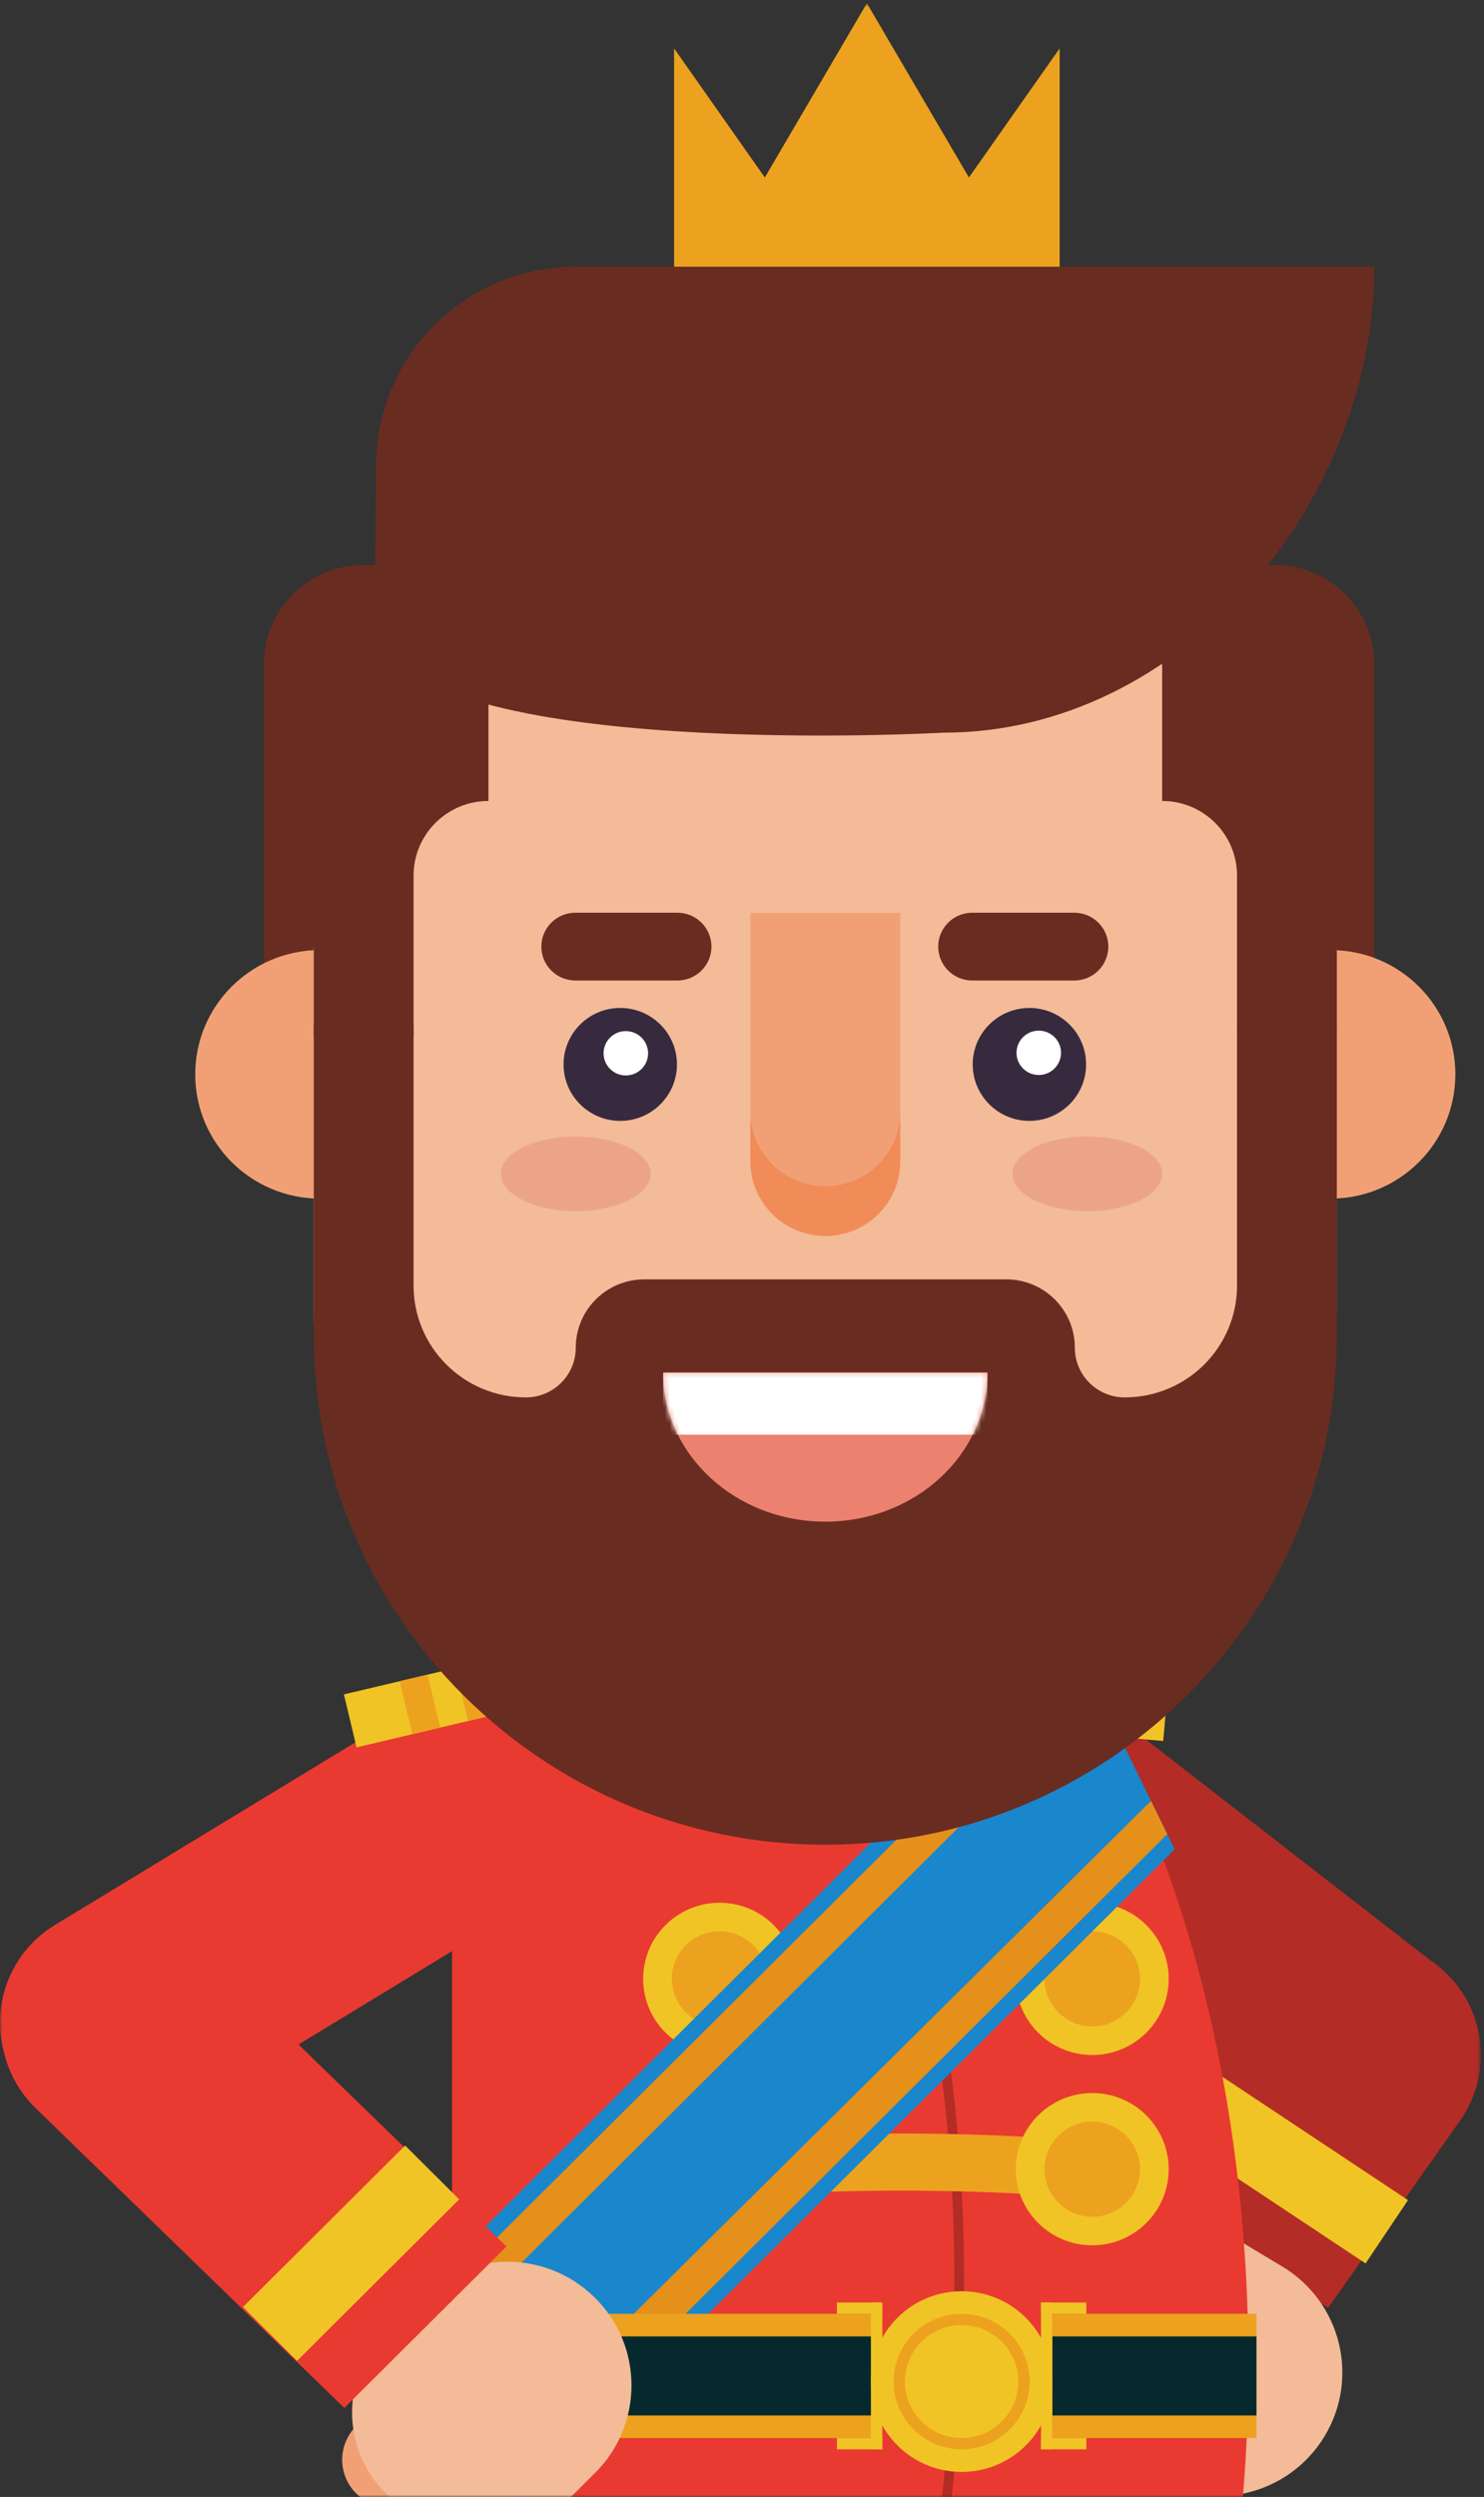 <svg width="305" height="513" viewBox="0 0 305 513" xmlns="http://www.w3.org/2000/svg" xmlns:xlink="http://www.w3.org/1999/xlink"><rect x="0" y="0" width="305" height="513" fill="#333333" stroke="none"/><title>mascot</title><defs><path id="a" d="M0 0h339v513H0z"/><path id="c" d="M0 .668h304.366V712.28H0"/><path id="e" d="M0 .668h304.366V712.28H0V.67z"/><path id="g" d="M1.114 1.258c0 16.916 14.925 30.632 33.336 30.632 18.41 0 33.336-13.716 33.336-30.632H1.114z"/></defs><g fill="none" fill-rule="evenodd"><mask id="b" fill="#fff"><use xlink:href="#a"/></mask><use fill-opacity="0" fill="#D8D8D8" xlink:href="#a"/><g mask="url(#b)"><path d="M265.598 440.22l-66.606-51.677c-10.266-7.965-12.103-22.707-4.102-32.927 7.998-10.22 22.806-12.05 33.072-4.084l66.607 51.677c10.264 7.964 12.1 22.706 4.103 32.926-8 10.22-22.81 12.048-33.075 4.083" fill="#B32C26"/><mask id="d" fill="#fff"><use xlink:href="#c"/></mask><path d="M300.403 435.22l-27.45 38.967-39.208-26.036 27.447-38.966c7.222-10.78 21.855-13.69 32.683-6.5 10.828 7.19 13.75 21.757 6.528 32.536" fill="#B32C26" mask="url(#d)"/><path d="M263.545 465.663l-8.41-5.048c-11.14-6.694-25.625-3.128-32.35 7.967-7.843 12.944-3.662 29.767 9.34 37.575l5.043 3.03c12.074 7.253 27.766 3.387 35.05-8.63 7.28-12.022 3.4-27.643-8.673-34.894" fill="#F3BB97"/><path d="M289.38 452.015l-8.718 13.01-39.21-26.036 8.717-13.012 39.21 26.037z" fill="#F1C425"/><path d="M92.91 525.82h161.033s15.71-93.844-29.458-175.958-131.576 0-131.576 0V525.82z" fill="#E93A31"/><path d="M35.848 435.54l72.076-43.803c11.11-6.752 14.617-21.19 7.836-32.248-6.782-11.06-21.285-14.553-32.395-7.8l-72.076 43.8C.18 402.243-3.326 416.68 3.453 427.74c6.782 11.06 21.285 14.552 32.394 7.8" fill="#E93A31"/><path d="M145.89 341.836L73.28 359l-2.594-10.884 72.605-17.164 2.596 10.884z" fill="#F1C425"/><path d="M90.48 354.935l-5.734 1.355-2.594-10.884 5.73-1.355 2.597 10.885zM101.943 352.225l-5.733 1.355-2.594-10.884 5.73-1.355 2.597 10.885zM113.408 349.515l-5.734 1.355-2.593-10.884 5.73-1.355 2.598 10.885z" fill="#ECA21F"/><path d="M164.726 351.175l74.34 6.515.982-11.142-74.337-6.514-.984 11.14z" fill="#F1C425"/><path d="M221.457 356.147l5.87.515.984-11.144-5.867-.512-.986 11.14zM209.72 355.118l5.868.515.986-11.143-5.868-.513-.986 11.14zM197.982 354.09l5.868.514.986-11.143-5.868-.512-.986 11.14z" fill="#ECA21F"/><path d="M175.39 359.638s33.137 54.845 17.61 166.18" stroke="#B32C26" stroke-width="2"/><path d="M147.896 412.424a171.778 171.778 0 0 1 74.625 0c.86-3.816 1.714-7.63 2.572-11.447a183.64 183.64 0 0 0-79.767 0c.858 3.817 1.713 7.63 2.57 11.447M147.896 451.526a477.545 477.545 0 0 1 74.625 0l.927-11.693a489.275 489.275 0 0 0-76.476 0c.31 3.898.618 7.795.926 11.693" fill="#ECA21F"/><path d="M208.774 406.56c0 8.637 7.034 15.64 15.71 15.64 8.677 0 15.71-7.003 15.71-15.64 0-8.64-7.033-15.64-15.71-15.64-8.676 0-15.71 7-15.71 15.64" fill="#F1C425"/><path d="M224.485 416.335c5.414 0 9.818-4.385 9.818-9.775 0-5.39-4.404-9.777-9.818-9.777s-9.82 4.387-9.82 9.777 4.406 9.775 9.82 9.775" fill="#ECA21F"/><path d="M132.185 406.56c0 8.637 7.034 15.64 15.71 15.64 8.677 0 15.71-7.003 15.71-15.64 0-8.64-7.033-15.64-15.71-15.64-8.676 0-15.71 7-15.71 15.64" fill="#F1C425"/><path d="M147.896 416.335c5.414 0 9.818-4.385 9.818-9.775 0-5.39-4.404-9.777-9.818-9.777s-9.82 4.387-9.82 9.777 4.406 9.775 9.82 9.775" fill="#ECA21F"/><path d="M208.774 445.66c0 8.64 7.034 15.64 15.71 15.64 8.677 0 15.71-7 15.71-15.64 0-8.637-7.033-15.64-15.71-15.64-8.676 0-15.71 7.003-15.71 15.64" fill="#F1C425"/><path d="M224.485 455.436c5.414 0 9.818-4.385 9.818-9.775 0-5.388-4.404-9.776-9.818-9.776s-9.82 4.388-9.82 9.777c0 5.39 4.406 9.776 9.82 9.776" fill="#ECA21F"/><path d="M132.185 445.66c0 8.64 7.034 15.64 15.71 15.64 8.677 0 15.71-7 15.71-15.64 0-8.637-7.033-15.64-15.71-15.64-8.676 0-15.71 7.003-15.71 15.64" fill="#F1C425"/><path d="M147.896 455.436c5.414 0 9.818-4.385 9.818-9.775 0-5.388-4.404-9.776-9.818-9.776s-9.82 4.388-9.82 9.777c0 5.39 4.406 9.776 9.82 9.776" fill="#ECA21F"/><path d="M241.424 379.944L92.91 527.797l.02-63.556 127.597-127.026 20.897 42.73z" fill="#1A86CB"/><path d="M225.513 347.06L92.91 479.076l.022-10.195 127.596-127.027 4.985 5.208zM239.898 376.823L92.908 523.158v-10.765L236.56 369.997l3.338 6.826z" fill="#E5901A"/><mask id="f" fill="#fff"><use xlink:href="#e"/></mask><path d="M181.326 500.898h-90.89v-25.52h90.89v25.52z" fill="#ECA21F" mask="url(#f)"/><path d="M181.326 496.258h-90.89v-16.24h90.89v16.24z" fill="#06292D" mask="url(#f)"/><path d="M258.233 500.898h-41.95v-25.52h41.95v25.52z" fill="#ECA21F" mask="url(#f)"/><path d="M258.233 496.258h-41.95v-16.24h41.95v16.24z" fill="#06292D" mask="url(#f)"/><path d="M178.996 489.298c0 10.25 8.348 18.56 18.644 18.56 10.296 0 18.644-8.31 18.644-18.56 0-10.25-8.348-18.56-18.644-18.56-10.296 0-18.644 8.31-18.644 18.56" fill="#F1C425" mask="url(#f)"/><path d="M197.64 503.22c-7.712 0-13.983-6.244-13.983-13.922 0-7.677 6.27-13.92 13.983-13.92 7.712 0 13.983 6.243 13.983 13.92 0 7.678-6.27 13.92-13.983 13.92" fill="#ECA21F" mask="url(#f)"/><path d="M197.64 500.9c-6.425 0-11.653-5.205-11.653-11.602 0-6.396 5.228-11.6 11.653-11.6 6.425 0 11.652 5.204 11.652 11.6 0 6.397-5.227 11.6-11.652 11.6M181.326 503.218h-2.33v-30.16h2.33v30.16z" fill="#F1C425" mask="url(#f)"/><path d="M181.326 475.377h-9.322v-2.32h9.322v2.32zM181.326 503.218h-9.322v-2.32h9.322v2.32zM213.953 503.218h2.33v-30.16h-2.33v30.16z" fill="#F1C425" mask="url(#f)"/><path d="M213.953 475.377h9.323v-2.32h-9.323v2.32zM213.953 503.218h9.323v-2.32h-9.323v2.32z" fill="#F1C425" mask="url(#f)"/><path d="M70.808 502.345c-1.673 5.136 1.154 10.65 6.313 12.313l14.947 4.823c5.157 1.665 10.695-1.147 12.368-6.284 1.67-5.137-1.156-10.65-6.313-12.313l-14.946-4.824c-5.157-1.664-10.697 1.148-12.368 6.285" fill="#F1A076" mask="url(#f)"/><path d="M86.204 472.11l-6.943 6.913c-9.202 9.162-9.202 24.018 0 33.18 10.738 10.69 28.145 10.69 38.882 0l4.167-4.148c9.97-9.926 9.97-26.018 0-35.944-9.97-9.924-26.136-9.924-36.106 0" fill="#F3BB97" mask="url(#f)"/><path d="M7.12 432.924l63.647 61.794 33.33-33.177-63.652-61.794c-9.203-9.162-24.123-9.162-33.326 0-9.205 9.162-9.205 24.016 0 33.178" fill="#E93A31" mask="url(#f)"/><path d="M49.94 473.982l11.108 11.06 33.327-33.18-11.11-11.058-33.326 33.178z" fill="#F1C425" mask="url(#f)"/><path d="M145.537 56.35L178.164.667 210.79 56.35h-65.253z" fill="#ECA21F" mask="url(#f)"/><path d="M171.172 56.35h-32.627V9.948l32.627 46.402zM185.155 56.35h32.628V9.948L185.155 56.35z" fill="#ECA21F" mask="url(#f)"/><path d="M261.932 116.06c11.33 0 20.513 9.143 20.513 20.42v76.586h-20.513V179.88c0-8.46-6.89-15.32-15.386-15.32v-48.5h15.386zM74.742 116.06c-11.33 0-20.513 9.143-20.513 20.42v76.586H74.74V179.88c0-8.46 6.89-15.32 15.386-15.32v-48.5H74.742z" fill="#692C21" mask="url(#f)"/><path d="M91.41 220.724c0 14.1-11.48 25.53-25.643 25.53s-25.643-11.43-25.643-25.53c0-14.1 11.48-25.528 25.643-25.528s25.643 11.43 25.643 25.528M299.114 220.724c0 14.1-11.48 25.53-25.643 25.53-14.162 0-25.642-11.43-25.642-25.53 0-14.1 11.48-25.528 25.643-25.528s25.644 11.43 25.644 25.528" fill="#F1A076" mask="url(#f)"/><path d="M169.62 373.893c-58.066 0-105.135-46.86-105.135-104.665V136.48h210.27V269.23c0 57.806-47.07 104.665-105.136 104.665" fill="#F3BB97" mask="url(#f)"/><path d="M254.24 116.06c11.328 0 20.513 9.143 20.513 20.42v76.586H254.24V179.88c0-8.46-6.89-15.32-15.387-15.32v-48.5h15.386zM85 116.06c-11.33 0-20.514 9.143-20.514 20.42v76.586H85V179.88c0-8.46 6.888-15.32 15.385-15.32v-48.5H85z" fill="#692C21" mask="url(#f)"/><path d="M79.95 194.47H60.914v-60.675H79.95v60.674zM280.373 194.47H261.34v-60.675h19.033v60.674zM254.24 210.513v53.61c0 12.688-10.334 22.975-23.08 22.975-5.663 0-10.256-4.573-10.256-10.213 0-7.754-6.314-14.04-14.102-14.04h-74.365c-7.79 0-14.102 6.286-14.102 14.04 0 5.64-4.593 10.213-10.257 10.213-12.745 0-23.08-10.287-23.08-22.976v-53.61H64.487v63.82C64.486 332.14 111.556 379 169.618 379h.002c58.063 0 105.133-46.86 105.133-104.667v-63.82H254.24z" fill="#692C21" mask="url(#f)"/><path d="M202.954 281.992c0 16.918-14.924 30.633-33.335 30.633-18.41 0-33.335-13.715-33.335-30.633" fill="#EC816F" mask="url(#f)"/><path d="M193.98 150.522S86.282 156.585 77.307 130.1c-.43-2.127 0-34.463 0-34.463 0-22.56 18.37-40.846 41.026-40.846h164.113c0 48.643-39.607 95.732-88.466 95.732" fill="#692C21" mask="url(#f)"/><g transform="translate(135.17 280.736)"><mask id="h" fill="#fff"><use xlink:href="#g"/></mask><path d="M67.783 14.02H1.113V1.26h66.67V14.02z" fill="#FFF" mask="url(#h)"/></g><g><path d="M133.72 241.162c0 4.23-6.89 7.658-15.386 7.658-8.497 0-15.384-3.43-15.384-7.658 0-4.23 6.887-7.66 15.384-7.66s15.386 3.43 15.386 7.66M238.854 241.162c0 4.23-6.89 7.658-15.386 7.658-8.497 0-15.384-3.43-15.384-7.658 0-4.23 6.887-7.66 15.384-7.66s15.386 3.43 15.386 7.66" fill="#ECA488"/><path d="M139.13 218.686c0 6.406-5.22 11.6-11.654 11.6s-11.652-5.194-11.652-11.6 5.218-11.6 11.652-11.6c6.435 0 11.653 5.194 11.653 11.6" fill="#372A3F"/><path d="M133.198 216.4c0 2.514-2.05 4.553-4.575 4.553-2.526 0-4.575-2.04-4.575-4.554 0-2.516 2.05-4.556 4.575-4.556 2.526 0 4.575 2.04 4.575 4.555" fill="#FFF"/><path d="M199.917 218.686c0 6.406 5.218 11.6 11.652 11.6 6.434 0 11.652-5.194 11.652-11.6s-5.218-11.6-11.653-11.6c-6.435 0-11.653 5.194-11.653 11.6" fill="#372A3F"/><path d="M218.068 216.302c0 2.515-2.05 4.554-4.575 4.554-2.527 0-4.575-2.04-4.575-4.554 0-2.515 2.048-4.555 4.575-4.555 2.526 0 4.575 2.04 4.575 4.555" fill="#FFF"/><path d="M199.82 201.444h20.974c3.862 0 6.992-3.116 6.992-6.96 0-3.845-3.13-6.96-6.992-6.96H199.82c-3.862 0-6.992 3.115-6.992 6.96 0 3.844 3.13 6.96 6.992 6.96M139.226 201.444H118.25c-3.86 0-6.99-3.116-6.99-6.96 0-3.845 3.13-6.96 6.99-6.96h20.976c3.862 0 6.992 3.115 6.992 6.96 0 3.844-3.13 6.96-6.992 6.96" fill="#692C21"/><path d="M169.62 253.926c-8.498 0-15.387-6.86-15.387-15.318v-51.054h30.772v51.054c0 8.46-6.89 15.318-15.386 15.318" fill="#F1A076"/><path d="M169.62 243.714c-8.498 0-15.387-6.858-15.387-15.317v10.21c0 8.46 6.89 15.318 15.386 15.318 8.496 0 15.385-6.858 15.385-15.317v-10.21c0 8.458-6.89 15.316-15.386 15.316" fill="#F18B57"/></g></g></g></svg>